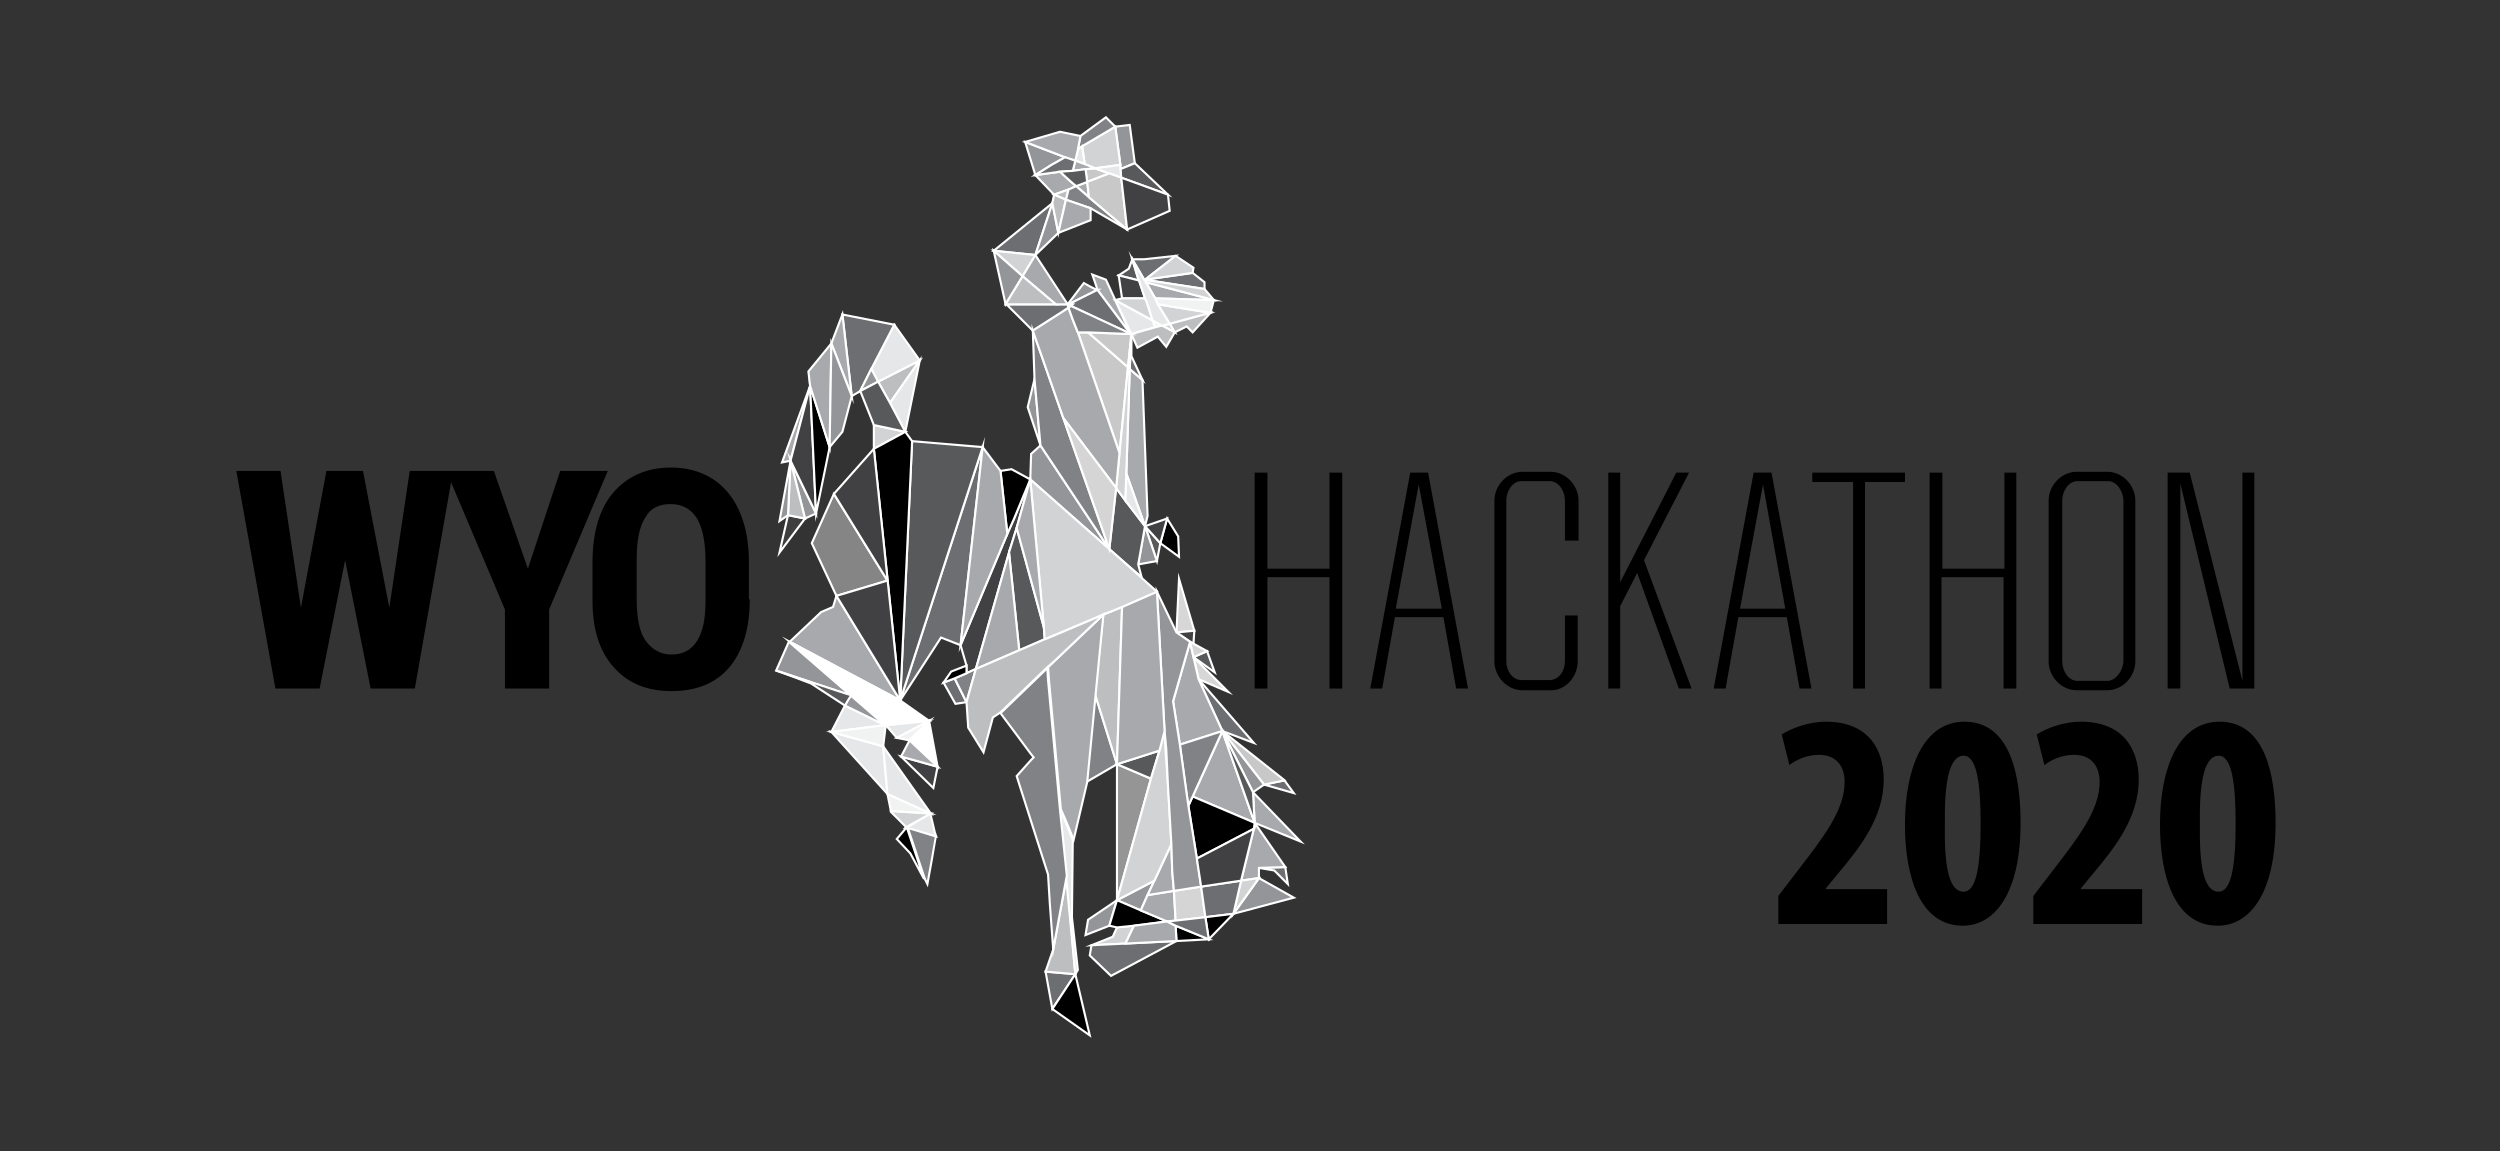 <?xml version="1.0" encoding="utf-8"?>
<!-- Generator: Adobe Illustrator 18.1.1, SVG Export Plug-In . SVG Version: 6.00 Build 0)  -->
<svg version="1.1" baseProfile="basic" xmlns="http://www.w3.org/2000/svg" xmlns:xlink="http://www.w3.org/1999/xlink" x="0px"
	 y="0px" width="294.1px" height="135.4px" viewBox="0 0 294.1 135.4" xml:space="preserve">
<rect x="0" y="0" width="294.1" height="135.4" fill="#333333" stroke="none"/>
<g id="Layer_1">
</g>
<g id="facets">
	<g>
		<g>
			<path d="M45.8,71.5l2.4-16.1h5.1L48.8,81h-5.2l-3-15.1l-3,15.1h-5.2l-4.6-25.6h5.2l2.4,16.1l3-16.1h4.3L45.8,71.5z"/>
			<path d="M62.1,66.9l3.8-11.5h5.6l-6.9,16.3V81h-5.2v-9.3l-6.9-16.3h5.6L62.1,66.9z"/>
			<path d="M88.2,70.5c0,3.4-0.8,6.1-2.4,8s-3.9,2.8-6.8,2.8c-2.9,0-5.1-0.9-6.8-2.8s-2.5-4.5-2.5-7.9v-4.4c0-3.5,0.8-6.3,2.4-8.2
				s3.9-3,6.8-3c2.8,0,5.1,1,6.7,2.9s2.5,4.7,2.5,8.2V70.5z M83,66.2c0-2.3-0.3-4-1-5.2c-0.7-1.1-1.7-1.7-3.1-1.7
				c-1.4,0-2.4,0.5-3,1.6c-0.7,1.1-1,2.7-1,4.9v4.6c0,2.2,0.3,3.9,1,4.9S77.6,77,79,77c1.3,0,2.3-0.5,3-1.6s1-2.6,1-4.8V66.2z"/>
		</g>
		<g>
			<path d="M157.9,55.6V81h-1.5V67.9h-7.3V81h-1.5V55.6h1.5v11.3h7.3V55.6H157.9z"/>
			<path d="M169.8,72.6h-5.7l-1.5,8.4h-1.4l4.7-25.4h0.8h0.5h0.8l4.7,25.4h-1.4L169.8,72.6z M169.6,71.5L166.9,57l-2.7,14.6H169.6z"
				/>
			<path d="M184.1,63.6v-4.7c0-1.1-0.7-2.3-1.8-2.3h-3.3c-1.1,0-1.8,1.2-1.8,2.3v18.9c0,1.1,0.7,2.2,1.8,2.2h3.3
				c1.1,0,1.8-1.1,1.8-2.2v-5.4h1.5v5.4c0,1.8-1.4,3.4-3.1,3.4h-3.4c-1.8,0-3.3-1.6-3.3-3.4V58.9c0-1.8,1.5-3.4,3.3-3.4h3.3
				c1.8,0,3.3,1.6,3.3,3.4v4.7H184.1z"/>
			<path d="M192.6,67.4l-2,3.9V81h-1.4V55.6h1.4v12.9l6.6-12.9h1.5l-5.3,10.3L199,81h-1.5L192.6,67.4z"/>
			<path d="M210.2,72.6h-5.7L203,81h-1.4l4.7-25.4h0.8h0.5h0.8l4.7,25.4h-1.4L210.2,72.6z M210,71.5L207.4,57l-2.7,14.6H210z"/>
			<path d="M224.1,56.7h-4.7V81H218V56.7h-4.8v-1.1h4.8h1.4h4.7V56.7z"/>
			<path d="M237.2,55.6V81h-1.5V67.9h-7.3V81H227V55.6h1.5v11.3h7.3V55.6H237.2z"/>
			<path d="M251.2,58.9v18.9c0,1.8-1.5,3.4-3.3,3.4h-3.6c-1.8,0-3.3-1.6-3.3-3.4V58.9c0-1.8,1.5-3.4,3.3-3.4h3.6
				C249.7,55.5,251.2,57.1,251.2,58.9z M249.8,77.7V58.9c0-1.1-0.8-2.3-1.8-2.3h-3.6c-1.1,0-1.8,1.2-1.8,2.3v18.9
				c0,1.1,0.7,2.3,1.8,2.3h3.6C249,80,249.8,78.8,249.8,77.7z"/>
			<path d="M265.2,55.6V81H264h-0.2h-1.5l-5.8-24.1V81H255V55.6h1.2h0.3h1.1l6.2,24.5V55.6H265.2z"/>
		</g>
		<g>
			<polygon fill="none" stroke="#FFFFFF" stroke-width="0.25" stroke-miterlimit="10" points="106.6,97.4 106.5,97.4 106.6,97.3 
				106.7,97.4 			"/>
			<polygon fill="none" stroke="#FFFFFF" stroke-width="0.25" stroke-miterlimit="10" points="125.6,35.8 125.6,35.8 125.6,35.8 			
				"/>
			<path fill="none" stroke="#FFFFFF" stroke-width="0.25" stroke-miterlimit="10" d="M129.1,34.1L129.1,34.1
				C129.1,34.1,129.1,34.1,129.1,34.1z"/>
			<polygon fill="#939598" stroke="#FFFFFF" stroke-width="0.25" stroke-miterlimit="10" points="132.9,14.7 131.2,14.9 131.8,19.4 
				131.8,19.9 133.5,19.2 			"/>
			<polygon fill="#A7A9AC" stroke="#FFFFFF" stroke-width="0.25" stroke-miterlimit="10" points="125.9,21.3 124.7,20.2 121.8,20.6 
				124,22.9 125.7,22.3 126.6,21.9 			"/>
			<polygon fill="#D1D3D4" stroke="#FFFFFF" stroke-width="0.25" stroke-miterlimit="10" points="128.8,19.8 127.6,19.3 127.3,17.2 
				131.2,14.9 131.8,19.4 			"/>
			<polygon fill="#808285" stroke="#FFFFFF" stroke-width="0.25" stroke-miterlimit="10" points="130.1,13.8 127.1,16 126.8,17.6 
				127.3,17.2 131.2,14.9 			"/>
			<polygon fill="#939598" stroke="#FFFFFF" stroke-width="0.25" stroke-miterlimit="10" points="120.6,16.7 121.8,20.6 123.7,19.4 
				125.3,18.5 			"/>
			<polygon fill="#A7A9AC" stroke="#FFFFFF" stroke-width="0.25" stroke-miterlimit="10" points="128.1,23.2 126.6,21.9 127.9,21.4 
							"/>
			<polygon fill="#58595B" stroke="#FFFFFF" stroke-width="0.25" stroke-miterlimit="10" points="131.8,19.9 133.5,19.2 137.4,22.9 
				131.9,20.9 			"/>
			<polygon fill="#C8C8C8" stroke="#FFFFFF" stroke-width="0.25" stroke-miterlimit="10" points="128.8,19.8 130.5,20.4 127.9,21.4 
				127.7,19.9 			"/>
			<polygon fill="#E6E7E8" stroke="#FFFFFF" stroke-width="0.25" stroke-miterlimit="10" points="131.8,19.9 131.8,19.4 128.8,19.8 
				130.5,20.4 131.9,20.9 			"/>
			<path fill="#A7A9AC" stroke="#FFFFFF" stroke-width="0.25" stroke-miterlimit="10" d="M128.5,32.3l1.6,0.6l1.1,2.4l1.8,4
				l-3.9-5.2C129.1,34,128.5,32.3,128.5,32.3z"/>
			<polygon fill="#E6E7E8" stroke="#FFFFFF" stroke-width="0.25" stroke-miterlimit="10" points="135.6,37.7 135.9,38.5 133.1,39.3 
				131.2,35.3 			"/>
			<polygon fill="#BCBEC0" stroke="#FFFFFF" stroke-width="0.25" stroke-miterlimit="10" points="125.4,23.5 124,22.9 125.7,22.3 
							"/>
			<polygon fill="#E6E7E8" stroke="#FFFFFF" stroke-width="0.25" stroke-miterlimit="10" points="126.8,17.6 127.3,17.2 127.6,19.3 
				126.5,18.9 			"/>
			<polygon fill="#A7A9AC" stroke="#FFFFFF" stroke-width="0.25" stroke-miterlimit="10" points="127.6,19.3 126.5,18.9 126.2,20.1 
				127.7,19.9 128.8,19.8 			"/>
			<polygon fill="#A7A9AC" stroke="#FFFFFF" stroke-width="0.25" stroke-miterlimit="10" points="124.7,15.5 120.6,16.7 125.3,18.5 
				126.5,18.9 126.8,17.6 127.1,16 			"/>
			<polygon fill="#6D6E71" stroke="#FFFFFF" stroke-width="0.25" stroke-miterlimit="10" points="123.7,19.4 125.3,18.5 126.5,18.9 
				126.2,20.1 124.7,20.2 121.8,20.6 			"/>
			<polygon fill="#58595B" stroke="#FFFFFF" stroke-width="0.25" stroke-miterlimit="10" points="126.2,20.1 127.7,19.9 127.9,21.4 
				126.6,21.9 125.9,21.3 124.7,20.2 			"/>
			<polygon fill="none" stroke="#FFFFFF" stroke-width="0.25" stroke-miterlimit="10" points="125.7,35.8 126.2,35.8 126,36 
				125.7,35.9 			"/>
			<polygon fill="#414042" stroke="#FFFFFF" stroke-width="0.25" stroke-miterlimit="10" points="121.2,56.4 119.6,62.1 118.7,65 
				114.8,78.7 113.7,79.2 113.7,78.3 113,75.9 118.5,62.8 119.3,61 			"/>
			<polygon fill="#C8C8C8" stroke="#FFFFFF" stroke-width="0.25" stroke-miterlimit="10" points="126.8,39.1 128,39.1 132.7,43.2 
				131.7,53.3 			"/>
			<polygon stroke="#FFFFFF" stroke-width="0.25" stroke-miterlimit="10" points="121.2,56.4 119.3,61 118.5,62.8 117.7,55.4 
				119,55.2 			"/>
			<polygon fill="#6D6E71" stroke="#FFFFFF" stroke-width="0.25" stroke-miterlimit="10" points="123.8,23.9 121.8,30 116.9,29.5 
							"/>
			<polygon fill="#939598" stroke="#FFFFFF" stroke-width="0.25" stroke-miterlimit="10" points="124.5,27.4 121.8,30 123.8,23.9 
							"/>
			<polygon fill="#BCBEC0" stroke="#FFFFFF" stroke-width="0.25" stroke-miterlimit="10" points="124,22.9 125.4,23.5 124.5,27.4 
				123.8,23.9 			"/>
			<polygon fill="#808285" stroke="#FFFFFF" stroke-width="0.25" stroke-miterlimit="10" points="128.1,23.2 126.6,21.9 125.7,22.3 
				125.4,23.5 128.3,24.5 132.6,27 			"/>
			<polygon fill="#C8C8C8" stroke="#FFFFFF" stroke-width="0.25" stroke-miterlimit="10" points="127.9,21.4 130.5,20.4 131.9,20.9 
				132.6,27 128.1,23.2 			"/>
			<polygon fill="#939598" stroke="#FFFFFF" stroke-width="0.25" stroke-miterlimit="10" points="120.9,47.9 121.7,44.6 122.4,52.4 
							"/>
			<polygon fill="#58595B" stroke="#FFFFFF" stroke-width="0.25" stroke-miterlimit="10" points="122.8,73.8 122.9,75.2 119.9,76.5 
				118.7,65 119.6,62.1 			"/>
			<polygon fill="#414042" stroke="#FFFFFF" stroke-width="0.25" stroke-miterlimit="10" points="137.4,22.9 137.6,24.8 132.6,27 
				131.9,20.9 			"/>
			<polygon fill="#E6E7E8" stroke="#FFFFFF" stroke-width="0.25" stroke-miterlimit="10" points="104.4,93.4 97.8,86.1 103.9,87.8 
							"/>
			<polygon fill="#6D6E71" stroke="#FFFFFF" stroke-width="0.25" stroke-miterlimit="10" points="123.8,118.7 123,114.3 
				126.5,114.6 			"/>
			<polygon stroke="#FFFFFF" stroke-width="0.25" stroke-miterlimit="10" points="128.2,121.8 123.8,118.7 126.5,114.6 			"/>
			<polygon fill="#939598" stroke="#FFFFFF" stroke-width="0.25" stroke-miterlimit="10" points="128,108.2 127.7,110 130.5,108.9 
				131.4,105.9 			"/>
			<polygon fill="#E6E7E8" stroke="#FFFFFF" stroke-width="0.25" stroke-miterlimit="10" points="105.5,86.8 104.2,85.3 109.3,84.8 
							"/>
			<polygon fill="#6D6E71" stroke="#FFFFFF" stroke-width="0.25" stroke-miterlimit="10" points="147.5,87.4 143.8,86 141,79.9 			
				"/>
			<polygon fill="#6D6E71" stroke="#FFFFFF" stroke-width="0.25" stroke-miterlimit="10" points="152.2,93.3 148.7,92.3 151.1,91.8 
							"/>
			<polygon fill="#C8C8C8" stroke="#FFFFFF" stroke-width="0.25" stroke-miterlimit="10" points="151,91.7 151.1,91.8 148.7,92.3 
				143.8,86 			"/>
			<polygon fill="#939598" stroke="#FFFFFF" stroke-width="0.25" stroke-miterlimit="10" points="148.7,92.3 147.4,93.2 143.8,86 
							"/>
			<polygon fill="#A7A9AC" stroke="#FFFFFF" stroke-width="0.25" stroke-miterlimit="10" points="153,99 147.6,96.8 147.4,93.2 			
				"/>
			<polygon fill="#F1F2F2" stroke="#FFFFFF" stroke-width="0.25" stroke-miterlimit="10" points="107,87.1 105.5,86.8 109.3,84.8 
							"/>
			<polygon fill="#6D6E71" stroke="#FFFFFF" stroke-width="0.25" stroke-miterlimit="10" points="151.2,102 151.5,104 149.9,102.4 
				148.1,102.1 151.2,102 			"/>
			<polygon fill="#939598" stroke="#FFFFFF" stroke-width="0.25" stroke-miterlimit="10" points="152.2,105.6 145.1,107.5 
				148.1,103.3 			"/>
			<polygon fill="none" stroke="#FFFFFF" stroke-width="0.25" stroke-miterlimit="10" points="106.7,97.4 106.6,97.4 106.7,97.4 			
				"/>
			<path fill="#E6E7E8" stroke="#FFFFFF" stroke-width="0.25" stroke-miterlimit="10" d="M110.1,98.4l-3.4-0.9l0,0l-0.1-0.1l2.8-1.7
				C109.5,95.7,110,98.2,110.1,98.4z"/>
			<polygon fill="#D1D3D4" stroke="#FFFFFF" stroke-width="0.25" stroke-miterlimit="10" points="106.6,97.3 104.8,95.5 104.8,95.4 
				109.5,95.7 			"/>
			<polygon stroke="#FFFFFF" stroke-width="0.25" stroke-miterlimit="10" points="108.7,103.4 107.1,100.4 105.5,98.7 106.6,97.4 
				106.7,97.4 			"/>
			<polygon fill="#F1F2F2" stroke="#FFFFFF" stroke-width="0.25" stroke-miterlimit="10" points="104.8,95.4 104.4,93.4 109.5,95.7 
							"/>
			<path fill="#808285" stroke="#FFFFFF" stroke-width="0.25" stroke-miterlimit="10" d="M110.1,98.4c0,0.1-1,5.6-1,5.6l-0.3-0.6
				l-2-6L110.1,98.4z"/>
			<polygon fill="#FFFFFF" stroke="#FFFFFF" stroke-width="0.25" stroke-miterlimit="10" points="110.3,90.2 107,87.1 109.3,84.8 
							"/>
			<polygon fill="#414042" stroke="#FFFFFF" stroke-width="0.25" stroke-miterlimit="10" points="109.8,92.7 106,89 110.3,90.2 			
				"/>
			<polygon fill="#A7A9AC" stroke="#FFFFFF" stroke-width="0.25" stroke-miterlimit="10" points="106,89 107,87.1 110.3,90.2 			"/>
			<polygon fill="#E6E7E8" stroke="#FFFFFF" stroke-width="0.25" stroke-miterlimit="10" points="97.8,86.1 99.4,83 104.2,85.3 			
				"/>
			<polygon fill="#E6E7E8" stroke="#FFFFFF" stroke-width="0.25" stroke-miterlimit="10" points="109.5,95.7 104.4,93.4 103.9,87.8 
							"/>
			<polygon fill="#939598" stroke="#FFFFFF" stroke-width="0.25" stroke-miterlimit="10" points="130.5,64.6 121.2,56.4 121.3,53.4 
				122.4,52.4 130.5,64.6 			"/>
			<polygon fill="#F1F2F2" stroke="#FFFFFF" stroke-width="0.25" stroke-miterlimit="10" points="103.9,87.8 97.8,86.1 104.2,85.3 
							"/>
			<polygon fill="#6D6E71" stroke="#FFFFFF" stroke-width="0.25" stroke-miterlimit="10" points="133.2,30.5 134.6,30.5 138.3,30.1 
				134.7,32.9 140.3,32.1 141.7,33.2 141.7,34 134.6,32.9 			"/>
			<polygon fill="#D1D3D4" stroke="#FFFFFF" stroke-width="0.25" stroke-miterlimit="10" points="138.3,30.1 140.4,31.5 140.3,32.1 
				134.7,32.9 			"/>
			<polygon fill="#58595B" stroke="#FFFFFF" stroke-width="0.25" stroke-miterlimit="10" points="133.9,32.8 133.2,30.5 132.8,31.6 
				131.6,32.4 134,33 			"/>
			<polygon fill="#414042" stroke="#FFFFFF" stroke-width="0.25" stroke-miterlimit="10" points="134.7,35.1 132,35.1 131.6,32.4 
				134,33 			"/>
			<polygon fill="#D1D3D4" stroke="#FFFFFF" stroke-width="0.25" stroke-miterlimit="10" points="136.2,35.8 142.4,36.8 137.6,38.1 
							"/>
			<polygon fill="#BCBEC0" stroke="#FFFFFF" stroke-width="0.25" stroke-miterlimit="10" points="142.4,36.8 140.3,39.1 139.6,38.4 
				138.2,39.1 137.6,38.1 			"/>
			<polygon fill="#D1D3D4" stroke="#FFFFFF" stroke-width="0.25" stroke-miterlimit="10" points="137.6,38.1 138.2,39.1 136.7,38.3 
							"/>
			<polygon fill="#A7A9AC" stroke="#FFFFFF" stroke-width="0.25" stroke-miterlimit="10" points="134.8,33.2 142.8,35.3 135.9,35.1 
							"/>
			<polygon fill="#D1D3D4" stroke="#FFFFFF" stroke-width="0.25" stroke-miterlimit="10" points="134.6,32.9 141.7,34 142.8,35.3 
				134.8,33.2 			"/>
			<polygon fill="#F1F2F2" stroke="#FFFFFF" stroke-width="0.25" stroke-miterlimit="10" points="135.9,35.1 142.8,35.3 142.4,36.8 
				136.2,35.8 			"/>
			<polygon fill="#D7D7D7" stroke="#FFFFFF" stroke-width="0.25" stroke-miterlimit="10" points="144.5,81.4 141,79.9 140.4,77.3 
							"/>
			<polygon fill="#58595B" stroke="#FFFFFF" stroke-width="0.25" stroke-miterlimit="10" points="136.5,63.9 136.1,66 134.7,61.9 
							"/>
			<polygon stroke="#FFFFFF" stroke-width="0.25" stroke-miterlimit="10" points="138.6,63.1 137.3,61 136.5,63.9 138.7,65.5 			"/>
			<polygon fill="#414042" stroke="#FFFFFF" stroke-width="0.25" stroke-miterlimit="10" points="137.3,61 136.5,63.9 134.7,61.9 
							"/>
			<polygon fill="#D7D7D7" stroke="#FFFFFF" stroke-width="0.25" stroke-miterlimit="10" points="138.7,68.1 140.5,74.2 138.4,74.4 
							"/>
			<polygon fill="#58595B" stroke="#FFFFFF" stroke-width="0.25" stroke-miterlimit="10" points="142.9,79.1 140.4,77.3 142,76.6 
							"/>
			<polygon fill="#F1F2F2" stroke="#FFFFFF" stroke-width="0.25" stroke-miterlimit="10" points="135.9,38.5 135.6,37.7 136.7,38.3 
							"/>
			<polygon fill="#BCBEC0" stroke="#FFFFFF" stroke-width="0.25" stroke-miterlimit="10" points="136.7,38.3 135.9,38.5 133.1,39.3 
				133.8,40.9 136.2,39.6 137.2,40.8 138.2,39.1 			"/>
			<polygon fill="#D1D3D4" stroke="#FFFFFF" stroke-width="0.25" stroke-miterlimit="10" points="132,35.1 134.7,35.1 134.9,35.5 
				135.6,37.7 131.2,35.3 			"/>
			<polygon fill="#E6E7E8" stroke="#FFFFFF" stroke-width="0.25" stroke-miterlimit="10" points="136.2,35.8 135.9,35.1 134.8,33.2 
				134.6,32.9 133.2,30.5 133.9,32.8 134,33 134.7,35.1 134.9,35.5 135.6,37.7 136.7,38.3 137.6,38.1 			"/>
			<polygon fill="#939598" stroke="#FFFFFF" stroke-width="0.25" stroke-miterlimit="10" points="136.1,66 133.9,66.4 134.7,61.9 
							"/>
			<polygon fill="#A7A9AC" stroke="#FFFFFF" stroke-width="0.25" stroke-miterlimit="10" points="128.3,24.5 128.3,25.9 124.5,27.4 
				125.4,23.5 			"/>
			<polygon fill="#6D6E71" stroke="#FFFFFF" stroke-width="0.25" stroke-miterlimit="10" points="113.7,82.6 112.4,82.8 111,80.3 
				112.3,79.8 			"/>
			<polygon fill="#808285" stroke="#FFFFFF" stroke-width="0.25" stroke-miterlimit="10" points="114.8,78.7 113.7,82.6 112.3,79.8 
				113.7,79.2 			"/>
			<polygon fill="#A7A9AC" stroke="#FFFFFF" stroke-width="0.25" stroke-miterlimit="10" points="92,54.4 95.3,45.4 93,54.2 			"/>
			<polygon fill="#BCBEC0" stroke="#FFFFFF" stroke-width="0.25" stroke-miterlimit="10" points="126.5,114.6 123,114.3 
				123.9,111.7 125.5,103 			"/>
			<polygon fill="#6D6E71" stroke="#FFFFFF" stroke-width="0.25" stroke-miterlimit="10" points="113,75.9 110.7,75 105.9,82.4 
				115.6,52.6 			"/>
			<polygon fill="#A7A9AC" stroke="#FFFFFF" stroke-width="0.25" stroke-miterlimit="10" points="117.7,55.4 118.5,62.8 113,75.9 
				115.6,52.6 			"/>
			<polygon fill="#58595B" stroke="#FFFFFF" stroke-width="0.25" stroke-miterlimit="10" points="115.6,52.6 105.9,82.4 107.3,51.9 
							"/>
			<polygon stroke="#FFFFFF" stroke-width="0.25" stroke-miterlimit="10" points="111.9,79 111,80.3 112.3,79.8 113.7,79.2 
				113.7,78.3 			"/>
			<polygon fill="#959595" stroke="#FFFFFF" stroke-width="0.25" stroke-miterlimit="10" points="131.4,105.9 131.4,89.9 
				135.4,91.6 			"/>
			<polygon fill="#D1D3D4" stroke="#FFFFFF" stroke-width="0.25" stroke-miterlimit="10" points="132.4,111 128.4,111.2 
				130.9,110.2 131.4,109.1 133.4,108.9 			"/>
			<path fill="#E6E7E8" stroke="#FFFFFF" stroke-width="0.25" stroke-miterlimit="10" d="M126.1,107.9l0.1-9.1c0,0-0.6-1.6-1.5-3.6
				l0.7,7.8l1.1,11.6l0.3-0.5L126.1,107.9z"/>
			<polygon fill="#808285" stroke="#FFFFFF" stroke-width="0.25" stroke-miterlimit="10" points="131.4,89.9 127.8,92 128.8,81.6 
							"/>
			<polygon fill="#58595B" stroke="#FFFFFF" stroke-width="0.25" stroke-miterlimit="10" points="135.4,91.6 131.4,89.9 136.4,88.3 
							"/>
			<polygon fill="#BCBEC0" stroke="#FFFFFF" stroke-width="0.25" stroke-miterlimit="10" points="129.8,72.3 132,71.4 131.4,89.9 
				128.8,81.6 			"/>
			<polygon fill="#939598" stroke="#FFFFFF" stroke-width="0.25" stroke-miterlimit="10" points="135.8,103.6 135,105.3 
				134.2,107.1 131.4,105.9 			"/>
			<polygon fill="#BCBEC0" stroke="#FFFFFF" stroke-width="0.25" stroke-miterlimit="10" points="103.3,44.9 108.2,42.4 104.7,47.4 
							"/>
			<polygon fill="#858585" stroke="#FFFFFF" stroke-width="0.25" stroke-miterlimit="10" points="98.1,58.1 95.5,63.9 98.4,70.1 
				104.4,68.3 			"/>
			<polygon fill="#E6E7E8" stroke="#FFFFFF" stroke-width="0.25" stroke-miterlimit="10" points="108.2,42.4 106.5,50.8 104.7,47.4 
							"/>
			<polygon fill="#D1D3D4" stroke="#FFFFFF" stroke-width="0.25" stroke-miterlimit="10" points="102.8,50 106.5,50.8 102.8,52.8 
							"/>
			<polygon stroke="#FFFFFF" stroke-width="0.25" stroke-miterlimit="10" points="107.3,51.9 105.9,82.4 102.8,52.8 106.5,50.8 			
				"/>
			<path fill="#939598" stroke="#FFFFFF" stroke-width="0.25" stroke-miterlimit="10" d="M100.1,81.8
				C100.2,81.8,100.2,81.8,100.1,81.8C100.2,81.8,100.1,81.8,100.1,81.8c-0.7-0.2-8.8-2.9-8.8-2.9l1.5-3.4l11.3,9.8L99.4,83
				C99.4,83,99.9,81.9,100.1,81.8z"/>
			<path fill="#58595B" stroke="#FFFFFF" stroke-width="0.25" stroke-miterlimit="10" d="M91.4,78.9c0,0,8,2.7,8.8,2.9
				c-0.2,0.1-0.8,1.2-0.8,1.2l-4-2.6L91.4,78.9z"/>
			<path fill="none" stroke="#FFFFFF" stroke-width="0.25" stroke-miterlimit="10" d="M100.2,81.8C100.2,81.8,100.2,81.8,100.2,81.8
				C100.1,81.8,100.2,81.8,100.2,81.8z"/>
			<polygon fill="#A7A9AC" stroke="#FFFFFF" stroke-width="0.25" stroke-miterlimit="10" points="96.6,72 98,71.4 98.4,70.1 
				105.9,82.4 92.9,75.5 			"/>
			<polygon fill="#414042" stroke="#FFFFFF" stroke-width="0.25" stroke-miterlimit="10" points="104.4,68.3 98.1,58.1 102.8,52.8 
				105.9,82.4 98.4,70.1 			"/>
			<polygon fill="#FFFFFF" stroke="#FFFFFF" stroke-width="0.25" stroke-miterlimit="10" points="109.3,84.8 104.2,85.3 92.9,75.5 
				105.9,82.4 			"/>
			<polygon fill="#939598" stroke="#FFFFFF" stroke-width="0.25" stroke-miterlimit="10" points="94.7,61 93,54.2 96,60.4 			"/>
			<polygon fill="#414042" stroke="#FFFFFF" stroke-width="0.25" stroke-miterlimit="10" points="93,54.2 95.3,45.4 96,60.4 			"/>
			<polygon stroke="#FFFFFF" stroke-width="0.25" stroke-miterlimit="10" points="96,60.4 95.3,45.4 97.6,52.6 			"/>
			<polygon fill="#E6E7E8" stroke="#FFFFFF" stroke-width="0.25" stroke-miterlimit="10" points="102.5,43.4 105.2,38.2 108.2,42.4 
				103.3,44.9 			"/>
			<polygon fill="#A7A9AC" stroke="#FFFFFF" stroke-width="0.25" stroke-miterlimit="10" points="95.3,45.4 95.1,43.7 97.8,40.4 
				97.6,52.6 			"/>
			<polygon fill="#3E3E3E" stroke="#FFFFFF" stroke-width="0.25" stroke-miterlimit="10" points="91.7,65 92.7,60.6 94.7,61 			"/>
			<polygon fill="#BCBEC0" stroke="#FFFFFF" stroke-width="0.25" stroke-miterlimit="10" points="92.7,60.6 93,54.2 94.7,61 			"/>
			<polygon fill="#6D6E71" stroke="#FFFFFF" stroke-width="0.25" stroke-miterlimit="10" points="99.1,37 100.2,46.6 101.2,46 
				102.5,43.4 105.2,38.2 			"/>
			<polygon fill="#939598" stroke="#FFFFFF" stroke-width="0.25" stroke-miterlimit="10" points="103.3,44.9 101.2,46 102.5,43.4 
							"/>
			<polygon fill="#939598" stroke="#FFFFFF" stroke-width="0.25" stroke-miterlimit="10" points="91.7,61.3 93,54.2 92.7,60.6 			
				"/>
			<polygon fill="#A7A9AC" stroke="#FFFFFF" stroke-width="0.25" stroke-miterlimit="10" points="97.8,40.4 99.1,37 100.2,46.6 			
				"/>
			<polygon fill="#939598" stroke="#FFFFFF" stroke-width="0.25" stroke-miterlimit="10" points="99.1,50.8 97.6,52.6 97.8,40.4 
				100.2,46.6 			"/>
			<polygon fill="#58595B" stroke="#FFFFFF" stroke-width="0.25" stroke-miterlimit="10" points="104.7,47.4 103.3,44.9 101.2,46 
				102.8,50 106.5,50.8 			"/>
			<polygon fill="#58595B" stroke="#FFFFFF" stroke-width="0.25" stroke-miterlimit="10" points="134.3,67.9 133.9,66.4 134.7,61.9 
				132.4,58.9 131.3,57.4 130.5,64.6 132.2,66.1 			"/>
			<polygon stroke="#FFFFFF" stroke-width="0.25" stroke-miterlimit="10" points="134.2,107.1 131.4,105.9 130.5,108.9 131.4,109.1 
				133.4,108.9 137.3,108.4 			"/>
			<polygon fill="#A7A9AC" stroke="#FFFFFF" stroke-width="0.25" stroke-miterlimit="10" points="132.9,43.4 134.4,44.7 134.7,52.7 
				135,60.7 134.7,61.9 132.5,55.7 			"/>
			<polygon fill="#6D6E71" stroke="#FFFFFF" stroke-width="0.25" stroke-miterlimit="10" points="133.1,39.3 133.1,41.9 134.4,44.7 
				132.9,43.4 			"/>
			<polygon fill="#A7A9AC" stroke="#FFFFFF" stroke-width="0.25" stroke-miterlimit="10" points="138.3,108.3 137.3,108.4 
				134.2,107.1 135,105.3 138.1,104.8 			"/>
			<polygon fill="#D5D5D5" stroke="#FFFFFF" stroke-width="0.25" stroke-miterlimit="10" points="141.3,104.3 141.8,107.9 
				138.3,108.3 138.1,104.8 			"/>
			<polygon fill="#C8C8C8" stroke="#FFFFFF" stroke-width="0.25" stroke-miterlimit="10" points="128,39.1 133.1,39.3 132.7,43.2 
							"/>
			<path fill="#939598" stroke="#FFFFFF" stroke-width="0.25" stroke-miterlimit="10" d="M125.6,35.8l1.9-2.5c0,0,1.4,0.8,1.6,0.8
				l-3.4,1.7L125.6,35.8z"/>
			<polygon fill="#6D6E71" stroke="#FFFFFF" stroke-width="0.25" stroke-miterlimit="10" points="132.4,111 128.4,111.2 
				128.2,112.4 130.7,114.8 138.4,110.7 			"/>
			<path fill="#6D6E71" stroke="#FFFFFF" stroke-width="0.25" stroke-miterlimit="10" d="M126.2,35.8l-0.5,0l3.4-1.7c0,0,0,0,0,0
				l3.9,5.2L126,36L126.2,35.8z"/>
			<polygon fill="none" stroke="#FFFFFF" stroke-width="0.25" stroke-miterlimit="10" points="125.7,35.9 125.6,35.8 125.6,35.8 
				125.7,35.8 			"/>
			<polygon fill="#D1D3D4" stroke="#FFFFFF" stroke-width="0.25" stroke-miterlimit="10" points="116.9,29.5 121.8,30 120.3,32.5 
							"/>
			<polygon fill="#A7A9AC" stroke="#FFFFFF" stroke-width="0.25" stroke-miterlimit="10" points="135.8,103.6 137.8,99.3 
				137.9,102.5 138.1,104.8 135,105.3 			"/>
			<polygon fill="#6D6E71" stroke="#FFFFFF" stroke-width="0.25" stroke-miterlimit="10" points="125.6,35.8 125.6,35.8 124.2,35.8 
				118.4,35.8 121.5,38.9 125.1,36.6 125.7,36.2 			"/>
			<polygon fill="#A7A9AC" stroke="#FFFFFF" stroke-width="0.25" stroke-miterlimit="10" points="120.3,32.5 121.8,30 125.6,35.8 
				124.2,35.8 			"/>
			<polygon fill="#939598" stroke="#FFFFFF" stroke-width="0.25" stroke-miterlimit="10" points="118.3,35.8 116.9,29.5 120.3,32.5 
							"/>
			<polygon fill="#A7A9AC" stroke="#FFFFFF" stroke-width="0.25" stroke-miterlimit="10" points="138,82.5 140,75.5 140.4,77.3 
				141,79.9 143.8,86 138.8,87.6 			"/>
			<polygon fill="#A7A9AC" stroke="#FFFFFF" stroke-width="0.25" stroke-miterlimit="10" points="151.2,102 147.6,96.8 147.5,97.5 
				146,103.6 148.1,103.3 148.1,102.1 			"/>
			<polygon fill="#A7A9AC" stroke="#FFFFFF" stroke-width="0.25" stroke-miterlimit="10" points="143.8,86 147.6,96.8 140.3,93.7 
							"/>
			<polygon fill="#D1D3D4" stroke="#FFFFFF" stroke-width="0.25" stroke-miterlimit="10" points="148.1,103.3 145.1,107.5 
				146,103.6 			"/>
			<polygon stroke="#FFFFFF" stroke-width="0.25" stroke-miterlimit="10" points="140.8,101 139.8,94.8 140.3,93.7 147.6,96.8 
				147.5,97.5 			"/>
			<polygon stroke="#FFFFFF" stroke-width="0.25" stroke-miterlimit="10" points="142.2,110.5 138.4,110.7 138.3,108.9 			"/>
			<polygon fill="#A7A9AC" stroke="#FFFFFF" stroke-width="0.25" stroke-miterlimit="10" points="133.4,108.9 137.3,108.4 
				138.3,108.9 138.4,110.7 132.4,111 			"/>
			<polygon fill="#6D6E71" stroke="#FFFFFF" stroke-width="0.25" stroke-miterlimit="10" points="141.3,104.3 146,103.6 
				145.1,107.5 141.8,107.9 			"/>
			<polygon stroke="#FFFFFF" stroke-width="0.25" stroke-miterlimit="10" points="145.1,107.5 142.2,110.5 141.8,107.9 			"/>
			<polygon fill="#414042" stroke="#FFFFFF" stroke-width="0.25" stroke-miterlimit="10" points="138.4,74.4 140.5,74.2 140.4,75.7 
				140,75.5 			"/>
			<polygon fill="#D1D3D4" stroke="#FFFFFF" stroke-width="0.25" stroke-miterlimit="10" points="137.4,92.4 137.4,92.4 137.1,88.1 
				137,86 136.4,88.3 135.4,91.6 135.4,91.6 131.4,105.9 135.8,103.6 137.8,99.3 			"/>
			<polygon fill="#808285" stroke="#FFFFFF" stroke-width="0.25" stroke-miterlimit="10" points="143.8,86 140.3,93.7 139.8,94.8 
				139.6,93.4 138.8,87.6 			"/>
			<polygon fill="#939598" stroke="#FFFFFF" stroke-width="0.25" stroke-miterlimit="10" points="141.3,104.3 138.1,104.8 
				137.9,102.5 137.8,99.3 137.4,92.4 137.2,88.1 137,86 136.1,69.6 138.4,74.4 140,75.5 138,82.5 138.8,87.6 139.6,93.4 
				139.8,94.8 140.8,101 			"/>
			<polygon fill="#D5D5D5" stroke="#FFFFFF" stroke-width="0.25" stroke-miterlimit="10" points="142,76.6 140.4,77.3 140,75.5 			
				"/>
			<polygon fill="#58595B" stroke="#FFFFFF" stroke-width="0.25" stroke-miterlimit="10" points="147.4,93.2 147.6,96.8 143.8,86 
							"/>
			<polygon fill="#808285" stroke="#FFFFFF" stroke-width="0.25" stroke-miterlimit="10" points="125.1,49.2 121.5,38.9 121.7,44.6 
				122.4,52.4 130.5,64.6 			"/>
			<polygon fill="#D1D3D4" stroke="#FFFFFF" stroke-width="0.25" stroke-miterlimit="10" points="132.7,43.2 132.7,43.2 131.7,53.3 
				131.3,57.4 132.4,58.9 132.5,55.7 132.9,43.4 133.1,39.3 			"/>
			<polygon fill="none" stroke="#FFFFFF" stroke-width="0.25" stroke-miterlimit="10" points="130.5,64.6 130.5,64.6 130.5,64.6 			
				"/>
			<polygon fill="#A7A9AC" stroke="#FFFFFF" stroke-width="0.25" stroke-miterlimit="10" points="131.7,53.3 131.3,57.4 125.1,49.2 
				121.5,38.9 125.1,36.6 125.7,36.2 126.2,37.6 126.8,39.1 			"/>
			<polygon fill="none" stroke="#FFFFFF" stroke-width="0.25" stroke-miterlimit="10" points="125.7,35.9 125.7,35.9 125.7,35.9 
				126,36 125.7,36.2 125.6,35.8 			"/>
			<polygon fill="#E6E7E8" stroke="#FFFFFF" stroke-width="0.25" stroke-miterlimit="10" points="132.5,55.7 134.7,61.9 132.4,58.9 
							"/>
			<polygon fill="#808285" stroke="#FFFFFF" stroke-width="0.25" stroke-miterlimit="10" points="126,36 125.7,36.2 126.2,37.6 
				126.8,39.1 128,39.1 133.1,39.3 			"/>
			<polygon fill="#6D6E71" stroke="#FFFFFF" stroke-width="0.25" stroke-miterlimit="10" points="138.3,108.3 141.8,107.9 
				142.2,110.5 138.3,108.9 137.3,108.4 			"/>
			<polygon fill="#A7A9AC" stroke="#FFFFFF" stroke-width="0.25" stroke-miterlimit="10" points="136.1,69.6 137,86 136.4,88.3 
				131.4,89.9 132,71.4 			"/>
			<polygon fill="#D1D3D4" stroke="#FFFFFF" stroke-width="0.25" stroke-miterlimit="10" points="136.1,69.6 132,71.4 129.8,72.3 
				126.5,73.7 122.9,75.2 122.8,73.8 121.2,56.4 130.5,64.6 132.2,66.1 			"/>
			<polygon fill="#A7A9AC" stroke="#FFFFFF" stroke-width="0.25" stroke-miterlimit="10" points="119.6,62.1 121.2,56.4 122.8,73.8 
							"/>
			<polygon fill="#A7A9AC" stroke="#FFFFFF" stroke-width="0.25" stroke-miterlimit="10" points="114.8,78.7 118.7,65 119.9,76.5 
							"/>
			<polygon fill="#414042" stroke="#FFFFFF" stroke-width="0.25" stroke-miterlimit="10" points="147.5,97.5 146,103.6 141.3,104.3 
				140.8,101 			"/>
			<polygon fill="#D5D5D5" stroke="#FFFFFF" stroke-width="0.25" stroke-miterlimit="10" points="125.1,49.2 131.3,57.4 130.5,64.6 
							"/>
			<polygon fill="#BCBEC0" stroke="#FFFFFF" stroke-width="0.25" stroke-miterlimit="10" points="124.2,35.8 118.3,35.8 120.3,32.5 
							"/>
			<path fill="#808285" stroke="#FFFFFF" stroke-width="0.25" stroke-miterlimit="10" d="M125.5,103l-1.6,8.7l-0.4-5.4l-0.2-3.3
				l0-0.1l0,0l-3.7-11.6l1.7-1.9l0.3-0.3l-0.4-0.5l-2.3-3.1l-1.2-1.6l2.7-2.6l2.8-2.7l0.1,1.5l1.4,15.2c0,0,0,0,0,0L125.5,103z"/>
			<path fill="#A7A9AC" stroke="#FFFFFF" stroke-width="0.25" stroke-miterlimit="10" d="M129.8,72.3l-0.9,9.3l-1,10.4l-1.6,6.8
				c0,0-0.6-1.6-1.5-3.6L123.4,80l-0.1-1.5l0.7-0.7L129.8,72.3z"/>
			<polygon fill="#BCBEC0" stroke="#FFFFFF" stroke-width="0.25" stroke-miterlimit="10" points="129.8,72.3 123.9,77.9 123.2,78.5 
				120.4,81.2 117.7,83.8 116.8,84.4 115.7,88.5 113.9,85.6 113.7,82.6 114.8,78.7 119.9,76.5 122.9,75.2 123.2,75.1 126.5,73.7 			
				"/>
		</g>
	</g>
</g>
<g id="Layer_3">
</g>
<g id="Isolation_Mode">
	<g>
		<path d="M209.2,108.6v-3.2l2.3-3c3-3.9,5.5-7.1,5.5-10.4c0-1.9-1-3.2-3-3.2c-1.5,0-2.7,0.6-3.5,1.2l-0.9-3.6
			c1.1-0.7,3.1-1.5,5.2-1.5c5.1,0,6.8,3.4,6.8,6.8c0,4.4-2.7,7.9-5.4,11.1l-1.4,1.7v0.1h7.2v4.1H209.2z"/>
		<path d="M237.7,96.8c0,8.4-3.1,12.1-6.8,12.1c-5.1,0-6.8-5.9-6.8-11.9c0-6.7,2.2-12.1,7-12.1C236.5,84.9,237.7,91.2,237.7,96.8z
			 M228.8,96.9c-0.1,5.5,0.6,8,2.2,8c1.4,0,2-2.6,2-8c0-5-0.5-8-2-8C229.5,88.9,228.7,91.4,228.8,96.9z"/>
		<path d="M239.2,108.6v-3.2l2.3-3c3-3.9,5.5-7.1,5.5-10.4c0-1.9-1-3.2-3-3.2c-1.5,0-2.7,0.6-3.5,1.2l-0.9-3.6
			c1.1-0.7,3.1-1.5,5.2-1.5c5.1,0,6.8,3.4,6.8,6.8c0,4.4-2.7,7.9-5.4,11.1l-1.4,1.7v0.1h7.2v4.1H239.2z"/>
		<path d="M267.7,96.8c0,8.4-3.1,12.1-6.8,12.1c-5.1,0-6.8-5.9-6.8-11.9c0-6.7,2.2-12.1,7-12.1C266.5,84.9,267.7,91.2,267.7,96.8z
			 M258.8,96.9c-0.1,5.5,0.6,8,2.2,8c1.4,0,2-2.6,2-8c0-5-0.5-8-2-8C259.5,88.9,258.7,91.4,258.8,96.9z"/>
	</g>
</g>
<g id="Layer_4">
</g>
<g id="logo">
</g>
</svg>
